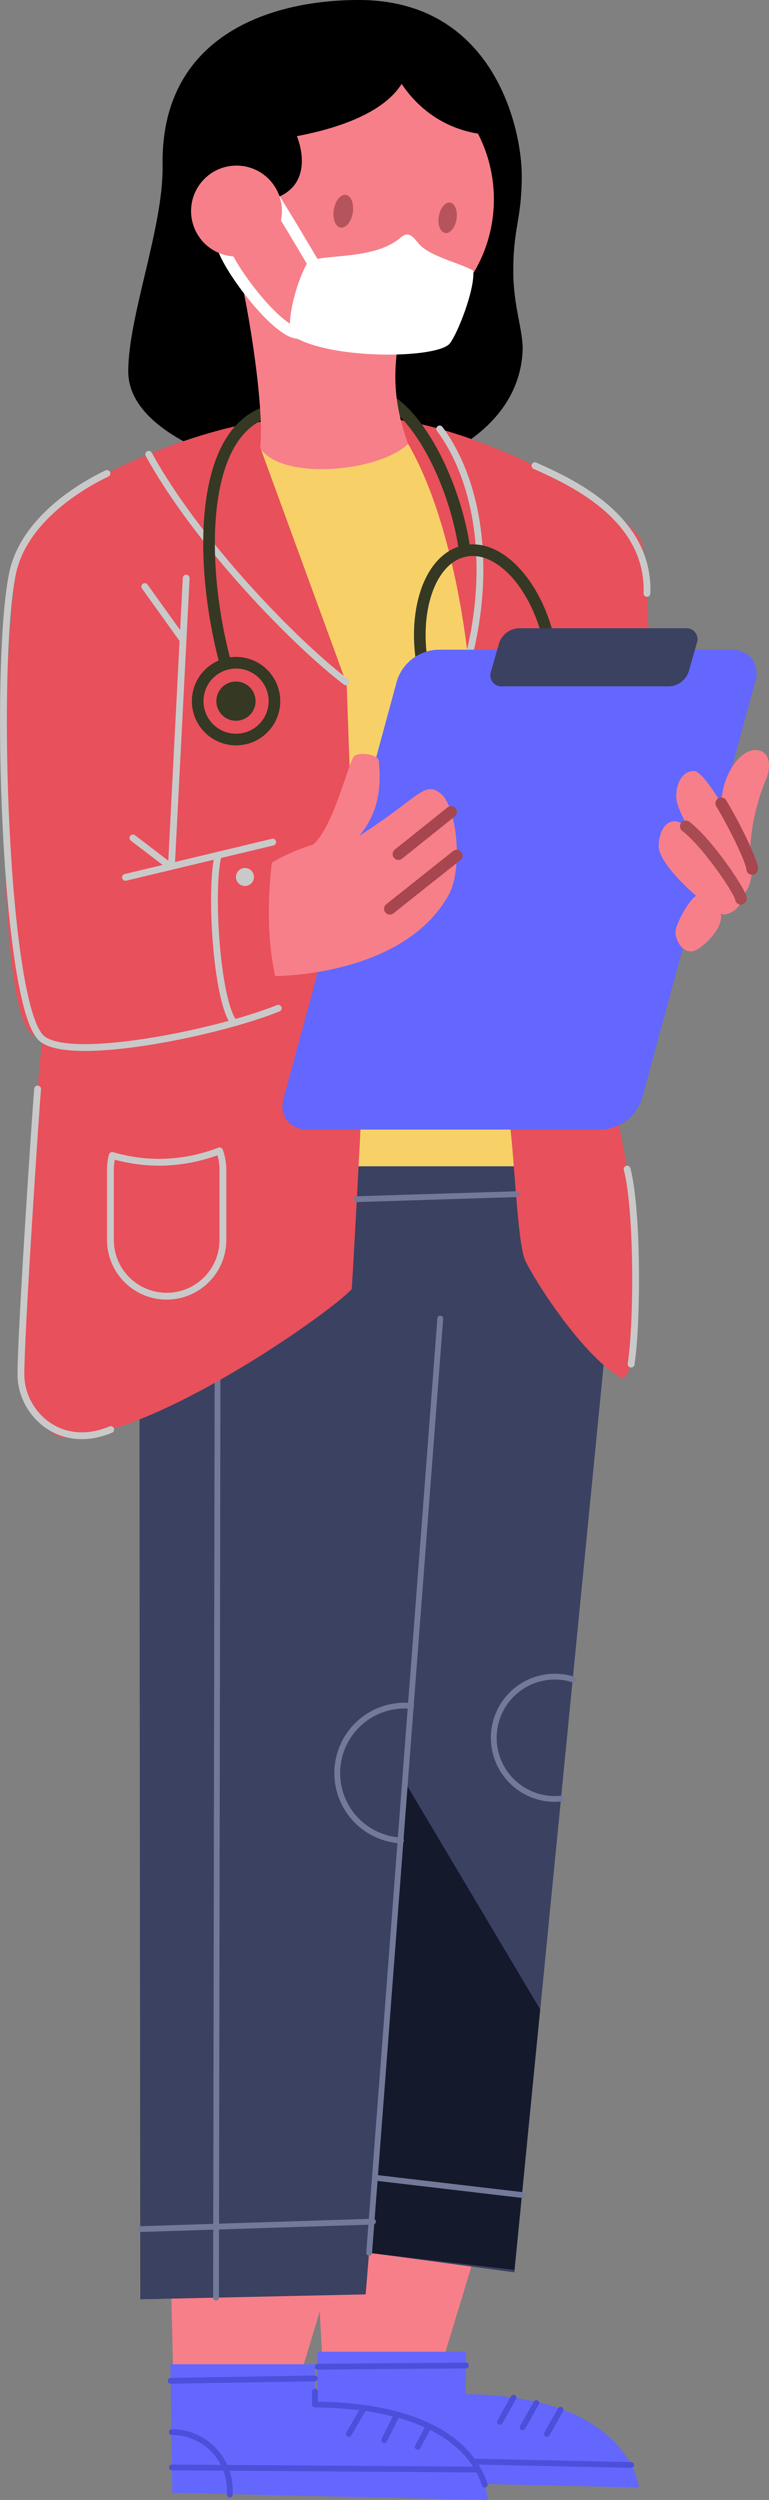 <svg xmlns="http://www.w3.org/2000/svg" width="225.62" height="733.07" viewBox="0 0 225.62 733.07"><rect x="0" y="0" width="225.62" height="733.07" fill="#808080" stroke="none"/><g id="Layer_2" data-name="Layer 2"><g id="Layer_1-2" data-name="Layer 1"><path d="M138.3,664.64l-8.72,28.67-34.86,1.26-2.33-43.11Z" fill="#f77f89" fill-rule="evenodd"/><path d="M93.19,689.61v37.67l94.26,2.13s-2.68-26.92-50.88-27.36c.18-11.83.2-12.44.2-12.44Z" fill="#6367fd" fill-rule="evenodd"/><path d="M50.2,670.06l.65,28.23,36.4,1.27,9.46-31.42Z" fill="#f77f89" fill-rule="evenodd"/><path d="M105.25,0c39.61,0,47.81,37.63,47.83,51.45,0,13.17-2.57,15.18-2.48,28.53.06,10.14,3,17.24,2.73,23-1.56,30-42.12,38.65-53.7,38.82s-62-9.59-62-32.91c0-16.27,10.35-42.29,10.07-60.36C47.08,11,78.46,0,105.25,0Z" fill-rule="evenodd"/><path d="M50,693.28l.54,37.7,92.53,2.09s0-27.49-50.68-28V693.28Z" fill="#6367fd" fill-rule="evenodd"/><path d="M40.92,410.5l.24,263.73,66.12-1.44,1-12.21,42.64,5.75,27.06-275-14.61-70.42L66.8,318.27Z" fill="#3b4161" fill-rule="evenodd"/><path d="M118.82,522.56l39.65,66.63-7.53,76.44-42.71-5Z" fill="#15192c" fill-rule="evenodd"/><path d="M91,342h70.24l9.51-103.77-12.69-79.52-24-23.11L110,124.86,66.55,131.5Z" fill="#f7d167" fill-rule="evenodd"/><path d="M63.38,673.75l.46-280.53" fill="none" stroke="#737999" stroke-linecap="round" stroke-linejoin="round" stroke-width="1.7"/><path d="M78.93,123.58c-16.42.45-65.45,18.25-72.61,36.31C.88,173.59-2.85,297.55,9.93,303.6a13.88,13.88,0,0,0,2.56.94c-.77,3.8-8.13,91.79-6.26,99.11s6.78,18.4,13.89,18C47.63,420,98.17,383.89,103.19,378c.77-11.16,2.9-53.08,2.9-53.08l-4.38-124.38L76.64,132S95.35,123.13,78.93,123.58Z" fill="#E8505B" fill-rule="evenodd"/><path d="M114.71,122.8c28.23,3.51,68.08,25.4,73.21,35.37,4.32,8.38,2.13,116.87,2.13,116.87s-16,21.95-8.79,53.52c6.62,29.12,8.58,68.43,1.64,75.78-11.44-5.79-26.15-29-28.8-34.72s-3.34-38.08-5.38-45-11.17-129.43-11.17-129.43S133.29,145.7,114.71,122.8Z" fill="#E8505B" fill-rule="evenodd"/><path d="M43.64,133.22c14.21,25.91,43,55.44,57.84,66.71" fill="none" stroke="#c9c9c9" stroke-linecap="round" stroke-linejoin="round" stroke-width="2"/><path d="M129,125.77c12.65,17.06,15.91,46.05,6,75.49" fill="none" stroke="#c9c9c9" stroke-linecap="round" stroke-linejoin="round" stroke-width="2"/><path d="M58,205.6a11.26,11.26,0,1,1,11.25,11.26A11.26,11.26,0,0,1,58,205.6Z" fill="none" stroke="#353823" stroke-linecap="round" stroke-linejoin="round" stroke-width="3.41"/><path d="M63.48,205.6a5.75,5.75,0,1,1,5.75,5.75A5.75,5.75,0,0,1,63.48,205.6Z" fill="#353823" fill-rule="evenodd"/><path d="M66.21,194.75C58.61,166.84,58.12,128,77.74,121" fill="none" stroke="#353823" stroke-linecap="round" stroke-linejoin="round" stroke-width="3.41"/><path d="M112,116.25c11.19,4.74,21.85,26.6,24.35,45.32" fill="none" stroke="#353823" stroke-linecap="round" stroke-linejoin="round" stroke-width="3.41"/><path d="M124.27,196.73c-3.58-17.3,1.82-33,12.06-35.16s21.45,10.18,25,27.48-1.82,33-12.06,35.15S127.85,214,124.27,196.73Z" fill="none" stroke="#353823" stroke-linecap="round" stroke-linejoin="round" stroke-width="3.41"/><path d="M54.63,169.52l-4.32,84.11" fill="none" stroke="#c9c9c9" stroke-linecap="round" stroke-linejoin="round" stroke-width="2"/><path d="M42.47,172,53.7,187.66" fill="none" stroke="#c9c9c9" stroke-linecap="round" stroke-linejoin="round" stroke-width="2"/><path d="M80,246.94,36.82,257.27" fill="#606060" stroke="#c9c9c9" stroke-linecap="round" stroke-linejoin="round" stroke-width="2" fill-rule="evenodd"/><path d="M39,245.72l11,8.4" fill="none" stroke="#c9c9c9" stroke-linecap="round" stroke-linejoin="round" stroke-width="2"/><path d="M81.64,295.65c-18.16,7.31-61.3,16.05-69.45,8.81-10.9-9.69-14-109.7-8.53-136.23,3.19-15.44,19.3-25.38,27.7-29.38" fill="none" stroke="#c9c9c9" stroke-linecap="round" stroke-linejoin="round" stroke-width="2"/><path d="M68.66,299.93c-5.18-6.57-7.16-39.33-4.66-49.16" fill="none" stroke="#c9c9c9" stroke-linecap="round" stroke-linejoin="round" stroke-width="2"/><path d="M69.23,257.17a2.64,2.64,0,1,1,2.64,2.63A2.63,2.63,0,0,1,69.23,257.17Z" fill="#c9c9c9" fill-rule="evenodd"/><path d="M64.42,337.47a49.9,49.9,0,0,1-18,3.35,49.76,49.76,0,0,1-13.49-2,16.58,16.58,0,0,0-.53,3.88v20.89a16.49,16.49,0,1,0,33,0V342.68A16.4,16.4,0,0,0,64.42,337.47Z" fill="none" stroke="#c9c9c9" stroke-linecap="round" stroke-linejoin="round" stroke-width="2"/><path d="M128.42,190.52h86.23c5.23,0,8.35,4.09,7,9.13L188.36,322.11a13.07,13.07,0,0,1-12,9.13H90.18c-5.22,0-8.35-4.09-7-9.13l33.28-122.46A13.06,13.06,0,0,1,128.42,190.52Z" fill="#6367fd" fill-rule="evenodd"/><path d="M152.22,184.22h48.94a3.23,3.23,0,0,1,3.29,4.36l-2.38,8.32a6.34,6.34,0,0,1-5.78,4.36H147.35a3.24,3.24,0,0,1-3.29-4.36l2.38-8.32A6.36,6.36,0,0,1,152.22,184.22Z" fill="#3b4161" fill-rule="evenodd"/><path d="M79.75,252.94a58.58,58.58,0,0,1,12.07-5.27c6.07-5,10.53-24.75,12.14-26s7-.44,7.16,1.43c.7,6.85.33,14.85-5.74,22,17.66-11.23,19-16.21,23.86-12.45s6.61,22.1,2.44,29.68C120.2,283.25,90,286.08,80.76,286.22,78.46,276.27,78.46,264.24,79.75,252.94Z" fill="#f77f89" fill-rule="evenodd"/><path d="M41.15,653.65l68.28-2.19" fill="none" stroke="#737999" stroke-linecap="round" stroke-linejoin="round" stroke-width="1.7"/><path d="M129.17,386.65,108.31,660.59" fill="none" stroke="#737999" stroke-linecap="round" stroke-linejoin="round" stroke-width="1.7"/><path d="M110,638.58l43.12,5.06" fill="none" stroke="#737999" stroke-linecap="round" stroke-linejoin="round" stroke-width="1.7"/><path d="M164.59,527.42a17.93,17.93,0,1,1,3.41-35" fill="none" stroke="#737999" stroke-linecap="round" stroke-linejoin="round" stroke-width="1.7"/><path d="M117.65,539.69a19.79,19.79,0,0,1,1.09-39.55q1,0,1.89.09" fill="none" stroke="#737999" stroke-linecap="round" stroke-linejoin="round" stroke-width="1.7"/><path d="M132.35,238.09,116.9,250.46" fill="none" stroke="#a7464f" stroke-linecap="round" stroke-linejoin="round" stroke-width="3.41"/><path d="M134,250.89l-19.62,15.6" fill="none" stroke="#a7464f" stroke-linecap="round" stroke-linejoin="round" stroke-width="3.41"/><path d="M220.16,250.3c-.24-4.12,1-13.27,4.66-22,1.34-3.16,1.42-8.36-3.29-8.36-5.36,0-12.53,10.76-9,23.57S220.51,256.12,220.16,250.3Z" fill="#f77f89" fill-rule="evenodd"/><path d="M203.56,226.09c4.26,0,17.21,25.62,17.12,28.73s-1.44,7.84-3.45,7.6S198.4,240.77,198.4,233.5C198.4,229.29,200.45,226.09,203.56,226.09Z" fill="#f77f89" fill-rule="evenodd"/><path d="M198,240.81c5.31,0,19.31,20.42,19.41,22.76s-2.73,4.49-5.07,4.59-19.07-13.62-19.07-20C193.24,244.26,195,240.81,198,240.81Z" fill="#f77f89" fill-rule="evenodd"/><path d="M202.9,279c2.3-.11,8.7-5.83,8.7-10.33,0-1.77-4.47-6.35-6.71-6.21s-6.81,8.75-6.72,10.94S199.89,279.11,202.9,279Z" fill="#f77f89" fill-rule="evenodd"/><path d="M211.6,235.56c4.59,7.64,9.13,17.42,9.08,19.26" fill="none" stroke="#a7464f" stroke-linecap="round" stroke-linejoin="round" stroke-width="3.41"/><path d="M201.21,242.31c6.32,4.76,16.09,19.31,16.17,21.26" fill="none" stroke="#a94b53" stroke-linecap="round" stroke-linejoin="round" stroke-width="3.41"/><path d="M63.06,58.49C63.06,35.6,81.37,17,104,17s40.9,18.56,40.9,41.45S126.55,99.94,104,99.94,63.06,81.39,63.06,58.49Z" fill="#f77f89" fill-rule="evenodd"/><path d="M97.94,61.48c.44-2.64,2-4.59,3.56-4.33s2.42,2.6,2,5.24-2,4.59-3.56,4.34S97.51,64.13,97.94,61.48Z" fill="#b5545c" fill-rule="evenodd"/><path d="M128.75,63.46c.41-2.47,1.89-4.29,3.32-4.05s2.26,2.43,1.86,4.9-1.9,4.28-3.33,4S128.34,65.93,128.75,63.46Z" fill="#b5545c" fill-rule="evenodd"/><path d="M69.31,76.74c2.43,6.76,8.54,41.89,7,54.65,6.4,9.7,34.92,7,43.42-1.21-4.23-11.81-4.39-20.28-2.84-30.24C118.36,90.62,66.88,70,69.31,76.74Z" fill="#f77f89" fill-rule="evenodd"/><path d="M120.19,16c.35,9.85-8.64,19.26-33.08,23.93,2.68,6.91,2.9,17.3-10.45,19.17C61.09,61.26,59.82,41.37,59.82,41.37L83.14,13.82S119.85,6.13,120.19,16Z" fill-rule="evenodd"/><path d="M112.85,9.07c-1,8.75,9.07,30,32.39,30.58C161.82,39.65,113.82.31,112.85,9.07Z" fill-rule="evenodd"/><path d="M85.8,98.47c-2.24-2.83,1-15.73,4.53-21.64,4.26-2.51,19.37-.42,27.16-7.12,2.29-2,3.52-.52,5.3,1.67,3.13,3.84,12.54,5.83,16.06,8,.52,5.6-4.62,18.42-6.84,21.29C128.53,105.22,96.72,105.63,85.8,98.47Z" fill="#fff" fill-rule="evenodd"/><path d="M92.39,78c-2.06-3.44-11.06-18.83-13.93-22.73" fill="none" stroke="#fff" stroke-linecap="round" stroke-linejoin="round" stroke-width="3.41"/><path d="M87.57,97.65C81.48,97.65,67,78.6,65.35,72.21" fill="none" stroke="#fff" stroke-linecap="round" stroke-linejoin="round" stroke-width="3.41"/><path d="M56.06,61.89A13.33,13.33,0,1,1,69.39,75.22,13.33,13.33,0,0,1,56.06,61.89Z" fill="#f77f89" fill-rule="evenodd"/><path d="M140.29,724.16l-89.86-.62" fill="none" stroke="#4c4fd9" stroke-linecap="round" stroke-linejoin="round" stroke-width="1.7"/><path d="M142.21,728.57c-2.47-7.81-12.13-23.11-49.82-23.48V701.3" fill="none" stroke="#4c4fd9" stroke-linecap="round" stroke-linejoin="round" stroke-width="1.7"/><path d="M50.43,713.18a17,17,0,0,1,17,17c0,.45,0,.89,0,1.33" fill="none" stroke="#4c4fd9" stroke-linecap="round" stroke-linejoin="round" stroke-width="1.7"/><path d="M102.35,713.72l4.41-7.64" fill="none" stroke="#4c4fd9" stroke-linecap="round" stroke-linejoin="round" stroke-width="1.7"/><path d="M112.73,715.52l3.76-7.5" fill="none" stroke="#4c4fd9" stroke-linecap="round" stroke-linejoin="round" stroke-width="1.7"/><path d="M122.55,717.49l3.27-6.07" fill="none" stroke="#4c4fd9" stroke-linecap="round" stroke-linejoin="round" stroke-width="1.7"/><path d="M104.69,351.64l46.7-1.46" fill="none" stroke="#737999" stroke-linecap="round" stroke-linejoin="round" stroke-width="1.7"/><path d="M50.07,698.13l42.32-.69" fill="none" stroke="#4c4fd9" stroke-linecap="round" stroke-linejoin="round" stroke-width="1.7"/><path d="M93.19,694l43.52-.35" fill="none" stroke="#4c4fd9" stroke-linecap="round" stroke-linejoin="round" stroke-width="1.7"/><path d="M185.19,722.82l-46.42-1" fill="none" stroke="#4c4fd9" stroke-linecap="round" stroke-linejoin="round" stroke-width="1.7"/><path d="M150.67,703.06l-4,7.11" fill="none" stroke="#4c4fd9" stroke-linecap="round" stroke-linejoin="round" stroke-width="1.7"/><path d="M157.34,704.65l-4,7.12" fill="none" stroke="#4c4fd9" stroke-linecap="round" stroke-linejoin="round" stroke-width="1.7"/><path d="M164.46,706.61l-4,7.12" fill="none" stroke="#4c4fd9" stroke-linecap="round" stroke-linejoin="round" stroke-width="1.7"/><path d="M32.49,419.2c-15,6.28-26.26-4.91-26.35-16s4.3-77.26,4.9-83.86" fill="none" stroke="#c9c9c9" stroke-linecap="round" stroke-linejoin="round" stroke-width="2"/><path d="M189.82,174c.78-22.64-23.06-33-32.87-37.44" fill="none" stroke="#c9c9c9" stroke-linecap="round" stroke-linejoin="round" stroke-width="2"/><path d="M185.16,400c1.87-12.07,2-44.73-1.16-57.19" fill="none" stroke="#c9c9c9" stroke-linecap="round" stroke-linejoin="round" stroke-width="2"/></g></g></svg>
